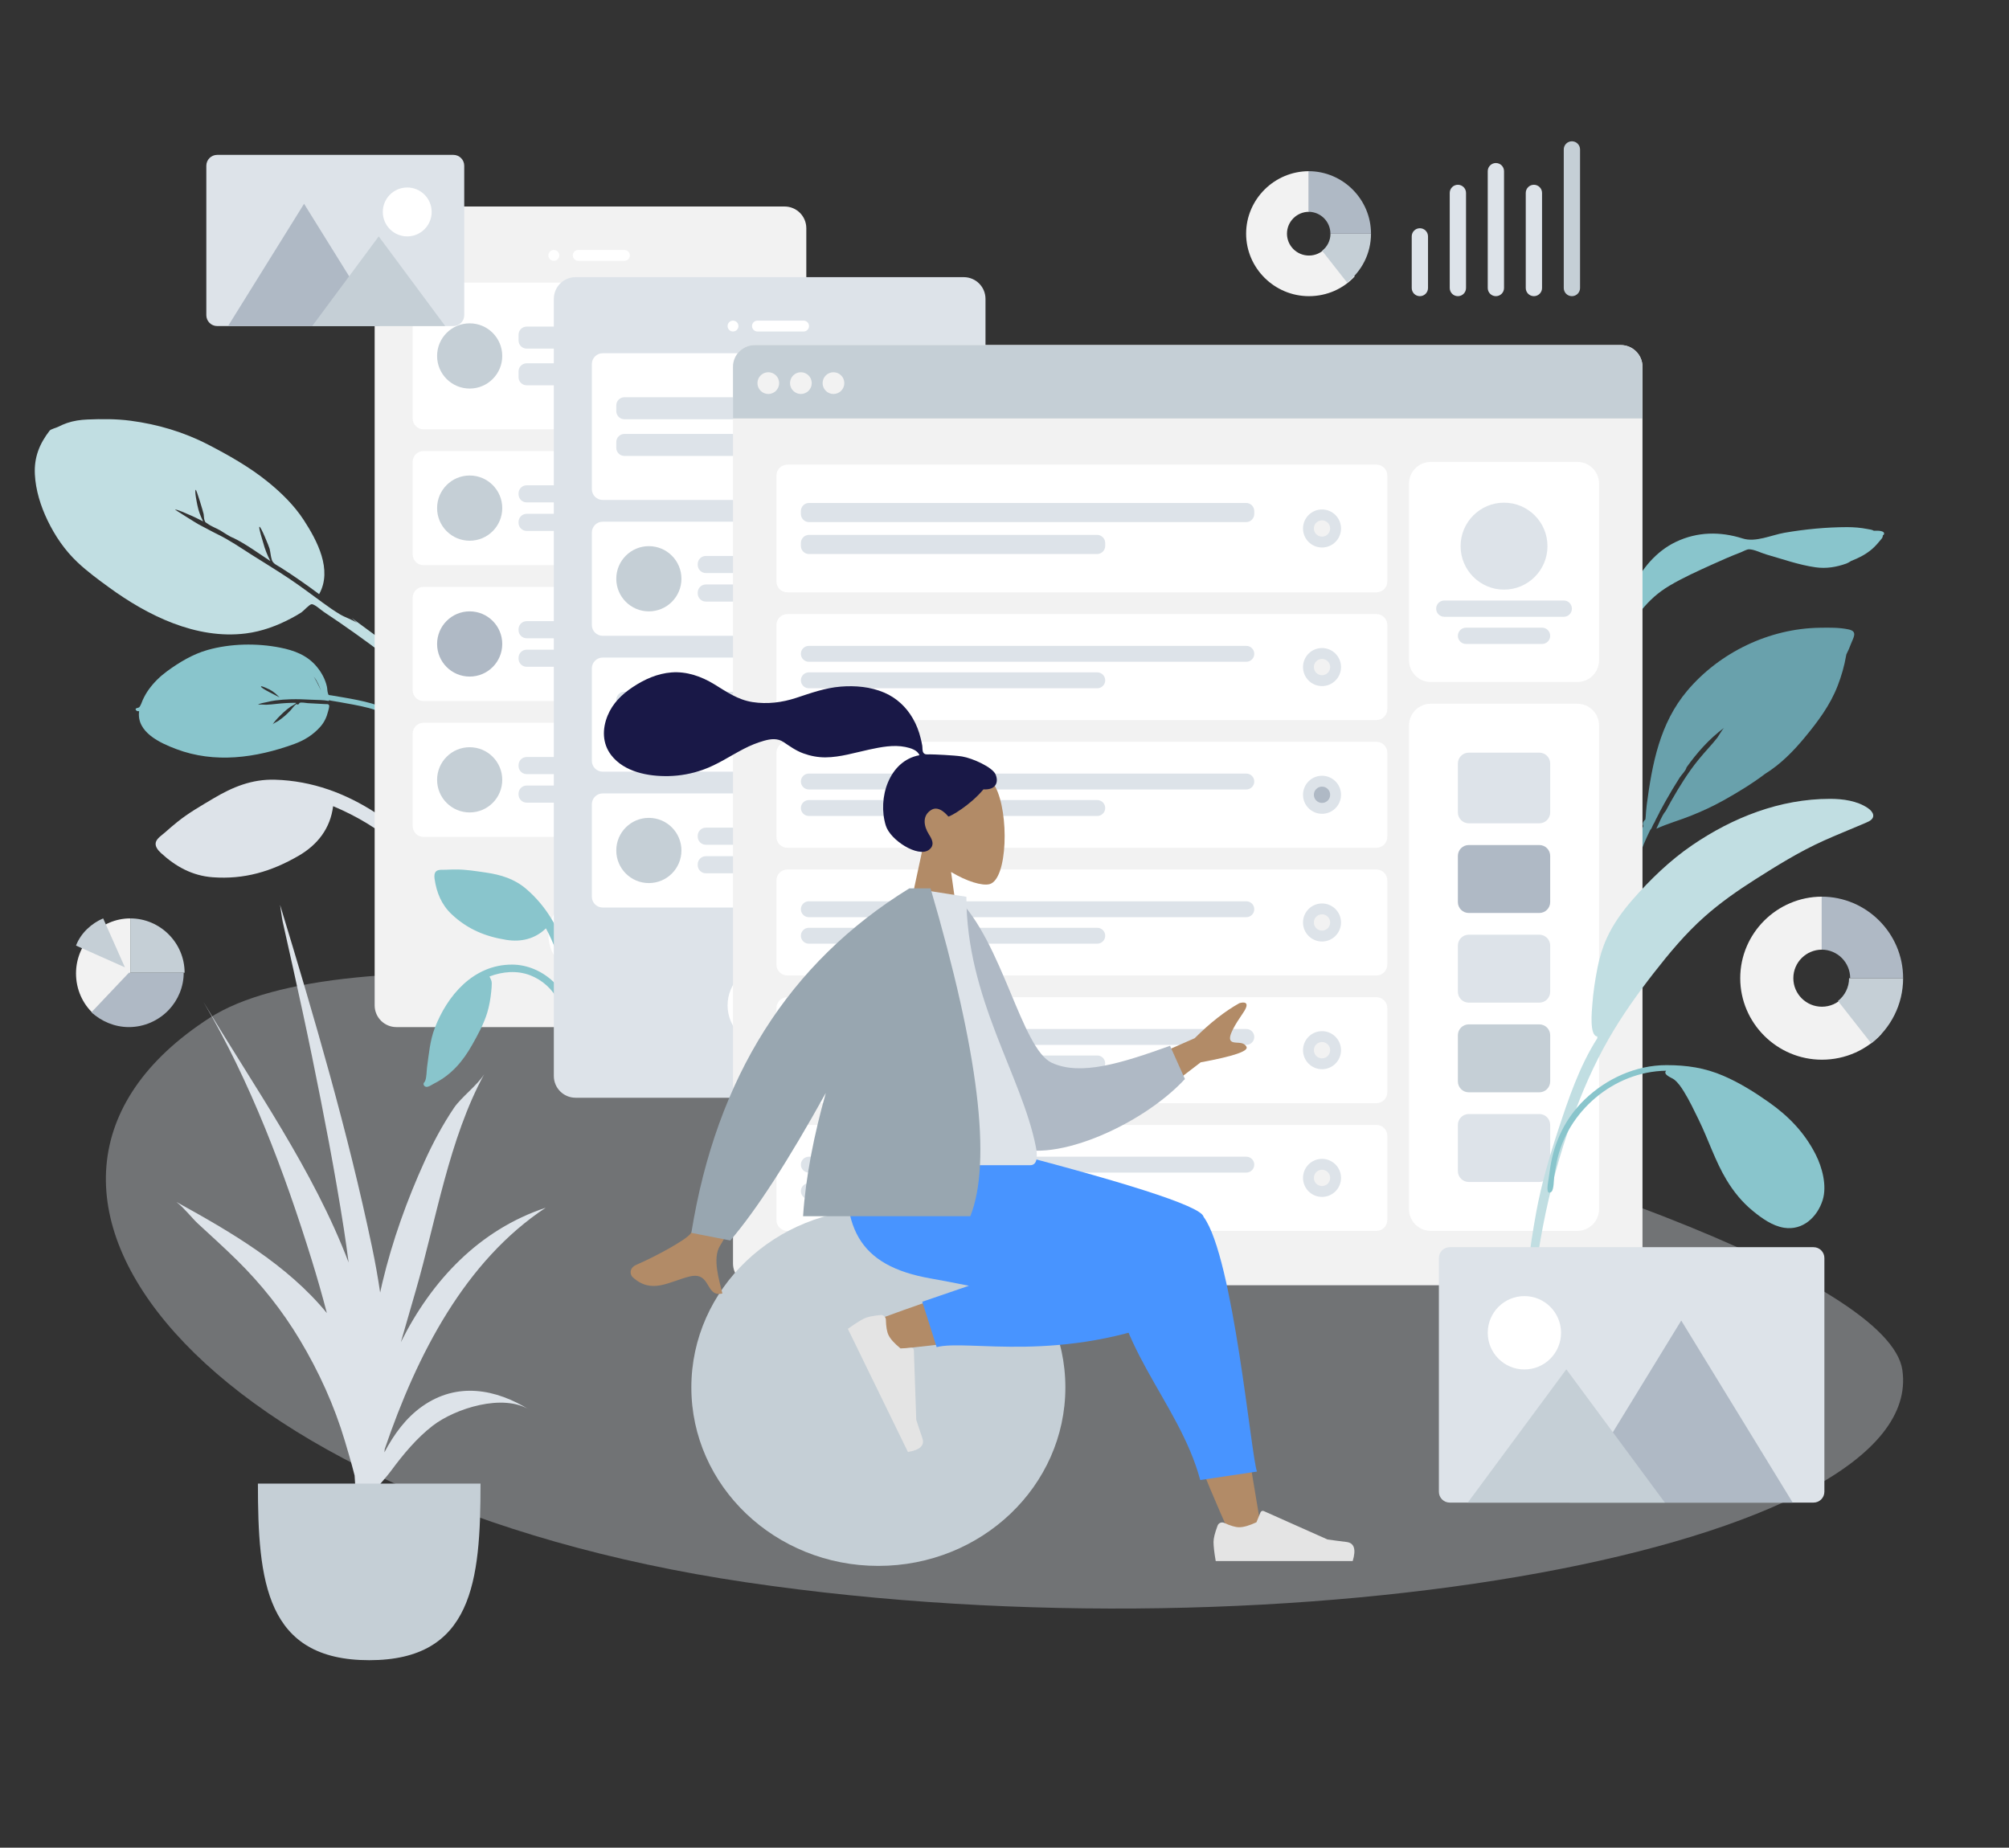 <svg width="499" height="459" viewBox="0 0 499 459" fill="none" xmlns="http://www.w3.org/2000/svg">
<rect x="0" y="0" width="499" height="459" fill="#333333" stroke="none"/>
<path fill-rule="evenodd" clip-rule="evenodd" d="M465.436 131.851C465.076 131.589 464.223 131.496 463.826 131.417C462.176 131.092 460.476 130.95 458.793 130.95C453.606 130.958 448.334 131.468 443.232 132.35C439.993 132.91 436.077 134.795 432.855 133.771C427.242 131.988 421.569 132.075 416.243 134.621C411.374 136.95 407.678 141.371 405.521 146.149C405.195 146.87 403.875 149.525 403.501 151.314C403.341 151.68 403.188 152.049 403.049 152.423C402.656 153.484 402.304 154.565 401.977 155.647C401.837 156.109 401.485 157.128 401.903 157.325C401.236 158.558 400.644 159.829 400.151 161.14C398.718 164.955 397.152 169.14 396.648 173.183C396.462 174.68 396.455 176.186 396.628 177.686C396.713 178.428 396.678 179.919 397.18 180.483C398.246 181.679 398.793 180.004 398.673 179.207C397.756 173.127 399.527 167.418 401.627 161.704C402.984 158.009 405.215 154.628 407.714 151.566C409.736 149.088 411.906 147.136 414.678 145.493C418.068 143.484 421.693 141.86 425.284 140.23C427.646 139.158 430.011 138.115 432.438 137.191C432.978 136.986 433.828 136.459 434.426 136.457C435.692 136.452 437.486 137.387 438.709 137.735C442.731 138.88 446.804 140.345 450.96 140.93C453.626 141.305 456.124 140.883 458.617 139.994C458.872 139.903 459.299 139.669 459.822 139.336C461.674 138.623 463.425 137.726 464.949 136.432C465.828 135.686 466.625 134.723 467.352 133.841C467.569 133.577 467.666 133.275 467.669 132.987C467.834 132.901 467.943 132.801 467.968 132.683C468.149 131.815 466.495 131.799 465.436 131.851Z" fill="#89C5CC"/>
<path fill-rule="evenodd" clip-rule="evenodd" d="M44.016 204.215C42.998 205.04 41.999 205.883 41.026 206.759C40.283 207.428 38.97 208.228 38.703 209.24C38.427 210.292 39.301 211.277 39.992 211.913C43.645 215.277 47.758 217.551 52.819 217.93C60.613 218.512 67.396 216.52 74.158 212.6C78.908 209.846 82.054 205.773 82.742 200.273C88.398 202.626 93.87 205.87 98.519 209.851C100.813 211.816 102.789 213.992 104.616 216.405C105.787 217.95 106.919 219.52 107.97 221.151C108.426 221.859 108.891 223.116 109.645 223.524C110.53 224.003 111.6 223.252 111.556 222.267C111.519 221.447 110.635 220.495 110.221 219.825C109.534 218.712 108.837 217.606 108.103 216.524C106.915 214.771 105.687 213.043 104.348 211.403C101.338 207.718 97.508 204.674 93.538 202.078C85.923 197.098 77.564 193.961 68.298 193.695C62.6 193.531 57.806 195.48 52.934 198.39C49.9 200.202 46.768 201.983 44.016 204.215Z" fill="#DDE3E9"/>
<path fill-rule="evenodd" clip-rule="evenodd" d="M117.928 180.128C111.99 174.006 106.032 167.961 99.398 162.571C95.488 159.395 91.368 156.507 87.332 153.496C87.798 153.904 88.254 154.324 88.7 154.754C87.441 153.898 85.792 153.415 84.456 152.622C82.967 151.739 81.543 150.728 80.146 149.709C77.42 147.72 74.735 145.694 71.932 143.809C68.81 141.71 65.574 139.769 62.399 137.749C59.704 136.034 56.976 134.157 54.093 132.755C52.522 131.991 50.947 131.085 49.369 130.288C48.841 130.022 43.483 126.635 43.497 126.625C43.793 126.402 46.489 127.67 46.906 127.84C48.124 128.338 49.289 128.934 50.46 129.528C49.817 128.259 49.308 126.925 49.031 125.522C48.946 125.089 48.26 121.935 48.611 121.67C48.786 121.538 50.496 127.181 50.583 127.723C50.654 128.164 50.644 128.798 50.788 129.216C51.021 129.89 51.009 129.686 51.522 130.066C52.461 130.761 53.708 131.196 54.724 131.778C55.273 132.084 56.97 133.299 57.992 133.645C61.086 135.149 64.222 137.463 67.161 139.384C66.389 137.933 65.802 136.416 65.374 134.825C65.272 134.448 64.174 131.061 64.44 130.86C64.74 130.634 66.833 135.806 66.957 136.296C67.188 137.206 67.236 138.218 67.524 139.103C67.841 140.074 68.828 140.419 69.719 140.985C72.994 143.068 76.157 145.282 79.267 147.597C82.661 141.555 78.748 134.259 75.45 129.19C73.073 125.537 69.873 122.405 66.494 119.67C61.984 116.021 56.825 113.105 51.672 110.438C45.667 107.331 39.177 105.406 32.431 104.516C28.902 104.051 25.292 104.064 21.727 104.213C19.986 104.286 18.315 104.517 16.646 105.085C15.894 105.342 15.167 105.665 14.459 106.027C13.921 106.302 12.619 106.592 12.309 107.002C9.762 110.321 8.459 113.627 8.658 117.798C8.846 121.745 10.092 125.695 11.782 129.216C13.665 133.137 16.085 136.695 19.252 139.682C21.667 141.961 24.368 143.944 27.051 145.901C36.594 152.863 48.692 158.917 61.051 157.362C65.052 156.858 68.857 155.458 72.413 153.555C73.25 153.106 74.083 152.653 74.874 152.123C75.407 151.766 76.833 150.158 77.369 150.099C78.105 150.019 79.689 151.516 80.378 151.972C85.62 155.436 90.725 159.087 95.723 162.886C101.04 166.928 106.096 171.245 111.004 175.765C113.091 177.688 115.165 179.615 117.192 181.602C117.663 182.064 118.817 183.767 119.673 183.844C120.214 183.893 120.579 183.43 120.501 182.929C120.367 182.058 118.536 180.754 117.928 180.128Z" fill="#C1DEE2"/>
<path fill-rule="evenodd" clip-rule="evenodd" d="M459.202 156.37C456.902 155.867 454.362 155.906 452.019 155.947C439.454 156.118 427.115 162.073 419.085 171.588C412.249 179.688 410.369 189.759 409.019 199.94C408.885 200.95 408.827 201.955 408.752 202.968C408.736 203.185 408.711 203.379 408.685 203.561C408.154 204.037 407.876 204.591 408.19 205.2C407.02 207.763 406.03 210.391 405.181 213.101C402.681 221.08 400.139 229.21 401.705 237.6C402.071 232.983 402.841 228.262 403.761 223.721C403.814 223.46 403.871 223.201 403.931 222.944C403.937 222.917 403.943 222.889 403.949 222.862C404.275 221.472 404.698 220.123 405.213 218.795C405.219 218.78 405.224 218.766 405.23 218.752C405.298 218.577 405.37 218.403 405.441 218.229C405.589 217.87 405.74 217.511 405.901 217.153C405.955 217.032 406.008 216.909 406.058 216.785C406.808 214.945 407.124 212.872 407.796 210.968C407.957 210.535 408.125 210.104 408.301 209.675C408.311 209.65 408.322 209.624 408.333 209.599C408.808 208.445 409.334 207.305 409.89 206.176C410.192 205.949 410.354 205.385 410.614 204.873C410.668 204.772 411.089 204.098 411.215 203.71C411.542 203.076 411.868 202.442 412.198 201.81C412.188 201.813 412.178 201.817 412.168 201.821C412.498 201.213 412.829 200.608 413.157 200.005C413.23 199.873 413.303 199.74 413.375 199.608C413.493 199.396 413.611 199.185 413.729 198.974C414.829 197.003 415.996 195.071 417.208 193.163C417.641 192.482 418.674 191.505 418.872 190.741C418.88 190.712 418.881 190.686 418.886 190.658C421.515 186.961 424.543 183.551 428.174 180.849C427.735 181.324 426.802 182.935 426.555 183.254C425.801 184.231 424.981 185.14 424.159 186.061C422.686 187.71 421.248 189.411 419.97 191.21C417.633 194.5 415.617 197.962 413.711 201.494C413.693 201.515 413.673 201.534 413.656 201.556C412.698 202.737 412.096 204.524 411.406 205.876C414.135 204.611 417.152 203.786 419.952 202.663C422.745 201.543 425.461 200.296 428.084 198.832C431.57 196.886 435.186 194.688 438.48 192.201C442.254 189.858 445.426 186.632 448.226 183.247C451.538 179.242 454.574 175.201 456.451 170.338C457.373 167.949 458.099 165.457 458.529 162.936C458.548 162.826 458.572 162.707 458.598 162.583C459.038 161.712 459.432 160.822 459.762 159.911C460.286 158.467 461.524 156.878 459.202 156.37Z" fill="#69A1AC"/>
<path fill-rule="evenodd" clip-rule="evenodd" d="M69.461 173.292C68.741 172.511 67.931 171.806 66.981 171.304C66.741 171.177 64.952 170.326 64.835 170.513C64.564 170.947 69.245 173.043 69.461 173.292ZM77.945 168.075C77.939 168.108 78.56 169.162 78.729 169.486C79.088 170.175 79.42 170.877 79.732 171.581C79.27 170.338 78.795 169.185 77.945 168.075ZM34.556 176.654C33.958 176.846 33.24 176.087 34.015 175.9C34.642 175.75 34.611 175.714 34.893 175.209C35.122 174.798 35.263 174.297 35.463 173.866C35.889 172.952 36.372 172.081 36.964 171.264C38.234 169.513 39.782 168.004 41.518 166.733C44.547 164.514 47.943 162.486 51.546 161.468C57.275 159.848 63.794 159.747 69.532 160.871C73.085 161.566 76.332 162.775 78.692 165.639C79.871 167.071 80.797 168.747 81.202 170.594C81.307 171.076 81.287 171.613 81.42 172.085C81.623 172.812 81.533 172.618 82.382 172.76C83.309 172.914 84.235 173.072 85.161 173.232C87.585 173.652 90.023 174.097 92.385 174.778C93.163 175.002 93.923 175.276 94.666 175.595C95.227 175.835 97.464 176.59 97.736 177.321C98.188 178.536 96.672 177.985 96.201 177.72C95.789 177.488 95.365 177.272 94.935 177.073C93.853 176.572 92.726 176.184 91.573 175.875C90.327 175.542 89.055 175.293 87.789 175.043C86.608 174.811 85.422 174.599 84.235 174.397C83.575 174.285 82.915 174.176 82.255 174.067C82.03 174.029 81.632 173.834 81.662 174.127C80.275 173.86 78.774 173.898 77.361 173.824C75.629 173.734 73.892 173.66 72.155 173.714C70.902 173.753 69.648 173.836 68.402 174.004C67.673 174.103 66.957 174.247 66.242 174.429C65.85 174.529 64.302 174.742 64.088 175.084C64.18 174.937 65.888 175.08 66.105 175.072C66.975 175.039 67.838 174.953 68.704 174.856C70.312 174.676 71.921 174.582 73.534 174.596C73.528 174.879 72.426 175.384 72.157 175.572C71.554 175.993 70.977 176.453 70.438 176.957C69.488 177.844 68.352 178.944 67.695 179.996C67.889 179.686 68.843 179.283 69.182 179.046C69.725 178.666 70.256 178.261 70.76 177.829C71.224 177.429 71.657 176.997 72.083 176.556C72.509 176.115 73.088 175.198 73.648 174.904C73.681 174.887 73.925 175.08 74.064 175.014C74.204 174.948 74.378 174.617 74.413 174.604C74.935 174.403 75.925 174.653 76.473 174.678C77.894 174.744 79.313 174.83 80.733 174.908C81.173 174.932 81.547 174.832 81.713 175.157C81.89 175.503 81.566 176.414 81.473 176.791C81.131 178.192 80.523 179.449 79.566 180.535C77.773 182.568 75.563 183.924 73.065 184.831C63.5 188.305 53.325 189.696 43.763 186.082C39.804 184.586 33.842 181.913 34.556 176.654Z" fill="#89C5CC"/>
<g opacity="0.6">
<path opacity="0.6" fill-rule="evenodd" clip-rule="evenodd" d="M472.507 340.303C479.014 384.397 321.206 413.157 185.377 393.086C49.548 373.014 -12.764 294.633 52.051 252.869C116.867 211.104 465.999 296.209 472.507 340.303Z" fill="#DDE3E9"/>
</g>
<path d="M194.88 51.3H98.451C95.472 51.3 93.057 53.718 93.057 56.7V249.75C93.057 252.732 95.472 255.15 98.451 255.15H194.88C197.859 255.15 200.274 252.732 200.274 249.75V56.7C200.274 53.718 197.859 51.3 194.88 51.3Z" fill="#F2F2F2"/>
<path d="M146.328 242.325C151.915 242.325 156.443 237.792 156.443 232.2C156.443 226.608 151.915 222.075 146.328 222.075C140.742 222.075 136.213 226.608 136.213 232.2C136.213 237.792 140.742 242.325 146.328 242.325Z" fill="white"/>
<path d="M137.562 64.8C138.307 64.8 138.911 64.196 138.911 63.45C138.911 62.704 138.307 62.1 137.562 62.1C136.817 62.1 136.213 62.704 136.213 63.45C136.213 64.196 136.817 64.8 137.562 64.8Z" fill="white"/>
<path d="M155.094 62.1H143.631C142.886 62.1 142.282 62.704 142.282 63.45C142.282 64.196 142.886 64.8 143.631 64.8H155.094C155.839 64.8 156.443 64.196 156.443 63.45C156.443 62.704 155.839 62.1 155.094 62.1Z" fill="white"/>
<path d="M188.136 70.2H105.194C103.705 70.2 102.497 71.409 102.497 72.9V103.95C102.497 105.441 103.705 106.65 105.194 106.65H188.136C189.626 106.65 190.834 105.441 190.834 103.95V72.9C190.834 71.409 189.626 70.2 188.136 70.2Z" fill="white"/>
<path d="M175.998 81.135H130.819C129.701 81.135 128.796 82.042 128.796 83.16V84.578C128.796 85.696 129.701 86.603 130.819 86.603H175.998C177.116 86.603 178.021 85.696 178.021 84.578V83.16C178.021 82.042 177.116 81.135 175.998 81.135Z" fill="#DDE3E9"/>
<path d="M159.815 90.248H130.819C129.701 90.248 128.796 91.154 128.796 92.272V93.69C128.796 94.808 129.701 95.715 130.819 95.715H159.815C160.932 95.715 161.838 94.808 161.838 93.69V92.272C161.838 91.154 160.932 90.248 159.815 90.248Z" fill="#DDE3E9"/>
<path d="M116.658 96.525C121.127 96.525 124.75 92.898 124.75 88.425C124.75 83.951 121.127 80.325 116.658 80.325C112.189 80.325 108.566 83.951 108.566 88.425C108.566 92.898 112.189 96.525 116.658 96.525Z" fill="#C5CFD6"/>
<path d="M188.136 112.05H105.194C103.705 112.05 102.497 113.259 102.497 114.75V137.7C102.497 139.191 103.705 140.4 105.194 140.4H188.136C189.626 140.4 190.834 139.191 190.834 137.7V114.75C190.834 113.259 189.626 112.05 188.136 112.05Z" fill="white"/>
<path d="M175.998 120.555H130.819C129.701 120.555 128.796 121.462 128.796 122.58V122.783C128.796 123.901 129.701 124.808 130.819 124.808H175.998C177.116 124.808 178.021 123.901 178.021 122.783V122.58C178.021 121.462 177.116 120.555 175.998 120.555Z" fill="#DDE3E9"/>
<path d="M159.815 127.643H130.819C129.701 127.643 128.796 128.549 128.796 129.668V129.87C128.796 130.988 129.701 131.895 130.819 131.895H159.815C160.932 131.895 161.838 130.988 161.838 129.87V129.668C161.838 128.549 160.932 127.643 159.815 127.643Z" fill="#DDE3E9"/>
<path d="M116.658 134.325C121.127 134.325 124.75 130.699 124.75 126.225C124.75 121.752 121.127 118.125 116.658 118.125C112.189 118.125 108.566 121.752 108.566 126.225C108.566 130.699 112.189 134.325 116.658 134.325Z" fill="#C5CFD6"/>
<path d="M188.136 145.8H105.194C103.705 145.8 102.497 147.009 102.497 148.5V171.45C102.497 172.941 103.705 174.15 105.194 174.15H188.136C189.626 174.15 190.834 172.941 190.834 171.45V148.5C190.834 147.009 189.626 145.8 188.136 145.8Z" fill="white"/>
<path d="M175.998 154.305H130.819C129.701 154.305 128.796 155.212 128.796 156.33V156.533C128.796 157.651 129.701 158.558 130.819 158.558H175.998C177.116 158.558 178.021 157.651 178.021 156.533V156.33C178.021 155.212 177.116 154.305 175.998 154.305Z" fill="#DDE3E9"/>
<path d="M159.815 161.393H130.819C129.701 161.393 128.796 162.299 128.796 163.418V163.62C128.796 164.738 129.701 165.645 130.819 165.645H159.815C160.932 165.645 161.838 164.738 161.838 163.62V163.418C161.838 162.299 160.932 161.393 159.815 161.393Z" fill="#DDE3E9"/>
<path d="M116.658 168.075C121.127 168.075 124.75 164.449 124.75 159.975C124.75 155.502 121.127 151.875 116.658 151.875C112.189 151.875 108.566 155.502 108.566 159.975C108.566 164.449 112.189 168.075 116.658 168.075Z" fill="#AFB9C5"/>
<path d="M188.136 179.55H105.194C103.705 179.55 102.497 180.759 102.497 182.25V205.2C102.497 206.691 103.705 207.9 105.194 207.9H188.136C189.626 207.9 190.834 206.691 190.834 205.2V182.25C190.834 180.759 189.626 179.55 188.136 179.55Z" fill="white"/>
<path d="M175.998 188.055H130.819C129.701 188.055 128.796 188.962 128.796 190.08V190.283C128.796 191.401 129.701 192.308 130.819 192.308H175.998C177.116 192.308 178.021 191.401 178.021 190.283V190.08C178.021 188.962 177.116 188.055 175.998 188.055Z" fill="#DDE3E9"/>
<path d="M159.815 195.143H130.819C129.701 195.143 128.796 196.049 128.796 197.168V197.37C128.796 198.488 129.701 199.395 130.819 199.395H159.815C160.932 199.395 161.838 198.488 161.838 197.37V197.168C161.838 196.049 160.932 195.143 159.815 195.143Z" fill="#DDE3E9"/>
<path d="M116.658 201.825C121.127 201.825 124.75 198.199 124.75 193.725C124.75 189.252 121.127 185.625 116.658 185.625C112.189 185.625 108.566 189.252 108.566 193.725C108.566 198.199 112.189 201.825 116.658 201.825Z" fill="#C5CFD6"/>
<path fill-rule="evenodd" clip-rule="evenodd" d="M113.381 216C112.487 216 111.597 216.018 110.705 216.064C110.024 216.1 108.985 215.959 108.41 216.383C107.812 216.824 107.853 217.726 107.946 218.363C108.44 221.733 109.645 224.72 112.166 227.108C116.048 230.783 120.498 232.651 125.764 233.483C129.463 234.067 132.878 233.256 135.601 230.622C137.591 234.319 139.1 238.409 139.858 242.538C140.231 244.575 140.345 246.587 140.28 248.662C140.237 249.99 140.164 251.316 140.022 252.638C139.96 253.213 139.667 254.082 139.892 254.625C140.156 255.263 141.045 255.325 141.444 254.781C141.777 254.329 141.716 253.44 141.784 252.904C141.897 252.015 142.002 251.124 142.077 250.231C142.199 248.784 142.289 247.333 142.282 245.881C142.267 242.619 141.542 239.343 140.551 236.246C138.649 230.305 135.564 225.024 130.765 220.881C127.815 218.334 124.438 217.302 120.607 216.748C118.221 216.403 115.797 216 113.381 216Z" fill="#89C5CC"/>
<path fill-rule="evenodd" clip-rule="evenodd" d="M127.158 239.625C117.516 239.625 111.022 247.404 107.952 255.489C106.794 258.536 106.523 261.882 106.077 265.082C105.934 266.109 105.987 267.674 105.57 268.589C105.419 268.92 105.073 269.04 105.238 269.492C105.339 269.765 105.535 269.933 105.831 269.987C106.437 270.099 107.295 269.438 107.815 269.177C112.128 267.012 114.962 263.664 117.273 259.568C118.706 257.029 120.16 254.393 121.012 251.606C121.532 249.903 121.834 248.11 122.012 246.344C122.082 245.648 122.15 244.936 122.146 244.236C122.142 243.542 121.819 243.175 121.587 242.571C124.804 241.351 128.436 241.019 131.695 242.283C134.709 243.451 137.213 245.709 138.615 248.545C138.979 249.283 139.26 250.061 139.465 250.854C139.598 251.374 139.605 252.048 139.853 252.518C140.455 253.657 141.722 252.895 141.6 251.835C141.261 248.878 139.571 245.908 137.41 243.852C134.686 241.259 130.993 239.625 127.158 239.625Z" fill="#89C5CC"/>
<path d="M239.385 68.85H142.957C139.977 68.85 137.562 71.268 137.562 74.25V267.3C137.562 270.282 139.977 272.7 142.957 272.7H239.385C242.365 272.7 244.78 270.282 244.78 267.3V74.25C244.78 71.268 242.365 68.85 239.385 68.85Z" fill="#DDE3E9"/>
<path d="M190.834 259.875C196.42 259.875 200.948 255.342 200.948 249.75C200.948 244.158 196.42 239.625 190.834 239.625C185.247 239.625 180.719 244.158 180.719 249.75C180.719 255.342 185.247 259.875 190.834 259.875Z" fill="white"/>
<path d="M182.067 82.35C182.812 82.35 183.416 81.746 183.416 81C183.416 80.254 182.812 79.65 182.067 79.65C181.323 79.65 180.719 80.254 180.719 81C180.719 81.746 181.323 82.35 182.067 82.35Z" fill="white"/>
<path d="M199.6 79.65H188.136C187.391 79.65 186.788 80.254 186.788 81C186.788 81.746 187.391 82.35 188.136 82.35H199.6C200.345 82.35 200.948 81.746 200.948 81C200.948 80.254 200.345 79.65 199.6 79.65Z" fill="white"/>
<path d="M232.642 87.75H149.7C148.21 87.75 147.003 88.959 147.003 90.45V121.5C147.003 122.991 148.21 124.2 149.7 124.2H232.642C234.132 124.2 235.339 122.991 235.339 121.5V90.45C235.339 88.959 234.132 87.75 232.642 87.75Z" fill="white"/>
<path d="M200.274 98.685H155.095C153.977 98.685 153.072 99.592 153.072 100.71V102.127C153.072 103.246 153.977 104.152 155.095 104.152H200.274C201.391 104.152 202.297 103.246 202.297 102.127V100.71C202.297 99.592 201.391 98.685 200.274 98.685Z" fill="#DDE3E9"/>
<path d="M184.09 107.797H155.095C153.977 107.797 153.072 108.704 153.072 109.822V111.24C153.072 112.358 153.977 113.265 155.095 113.265H184.09C185.208 113.265 186.113 112.358 186.113 111.24V109.822C186.113 108.704 185.208 107.797 184.09 107.797Z" fill="#DDE3E9"/>
<path d="M225.898 110.7C228.505 110.7 230.619 108.585 230.619 105.975C230.619 103.365 228.505 101.25 225.898 101.25C223.292 101.25 221.178 103.365 221.178 105.975C221.178 108.585 223.292 110.7 225.898 110.7Z" fill="#DDE3E9"/>
<path d="M225.898 108C227.016 108 227.921 107.093 227.921 105.975C227.921 104.857 227.016 103.95 225.898 103.95C224.781 103.95 223.875 104.857 223.875 105.975C223.875 107.093 224.781 108 225.898 108Z" fill="#F2F2F2"/>
<path d="M232.642 129.6H149.7C148.21 129.6 147.003 130.809 147.003 132.3V155.25C147.003 156.741 148.21 157.95 149.7 157.95H232.642C234.132 157.95 235.339 156.741 235.339 155.25V132.3C235.339 130.809 234.132 129.6 232.642 129.6Z" fill="white"/>
<path d="M220.504 138.105H175.324C174.207 138.105 173.301 139.012 173.301 140.13V140.332C173.301 141.451 174.207 142.357 175.324 142.357H220.504C221.621 142.357 222.527 141.451 222.527 140.332V140.13C222.527 139.012 221.621 138.105 220.504 138.105Z" fill="#DDE3E9"/>
<path d="M204.32 145.193H175.324C174.207 145.193 173.301 146.099 173.301 147.217V147.42C173.301 148.538 174.207 149.445 175.324 149.445H204.32C205.437 149.445 206.343 148.538 206.343 147.42V147.217C206.343 146.099 205.437 145.193 204.32 145.193Z" fill="#DDE3E9"/>
<path d="M161.163 151.875C165.632 151.875 169.255 148.249 169.255 143.775C169.255 139.301 165.632 135.675 161.163 135.675C156.694 135.675 153.072 139.301 153.072 143.775C153.072 148.249 156.694 151.875 161.163 151.875Z" fill="#C5CFD6"/>
<path d="M232.642 163.35H149.7C148.21 163.35 147.003 164.559 147.003 166.05V189C147.003 190.491 148.21 191.7 149.7 191.7H232.642C234.132 191.7 235.339 190.491 235.339 189V166.05C235.339 164.559 234.132 163.35 232.642 163.35Z" fill="white"/>
<path d="M200.274 171.855H155.095C153.977 171.855 153.072 172.762 153.072 173.88V174.082C153.072 175.201 153.977 176.107 155.095 176.107H200.274C201.391 176.107 202.297 175.201 202.297 174.082V173.88C202.297 172.762 201.391 171.855 200.274 171.855Z" fill="#DDE3E9"/>
<path d="M184.09 178.943H155.095C153.977 178.943 153.072 179.849 153.072 180.968V181.17C153.072 182.288 153.977 183.195 155.095 183.195H184.09C185.208 183.195 186.113 182.288 186.113 181.17V180.968C186.113 179.849 185.208 178.943 184.09 178.943Z" fill="#AFB9C5"/>
<path d="M225.898 182.25C228.505 182.25 230.619 180.135 230.619 177.525C230.619 174.915 228.505 172.8 225.898 172.8C223.292 172.8 221.178 174.915 221.178 177.525C221.178 180.135 223.292 182.25 225.898 182.25Z" fill="#DDE3E9"/>
<path d="M225.898 179.55C227.016 179.55 227.921 178.643 227.921 177.525C227.921 176.407 227.016 175.5 225.898 175.5C224.781 175.5 223.875 176.407 223.875 177.525C223.875 178.643 224.781 179.55 225.898 179.55Z" fill="#F2F2F2"/>
<path d="M232.642 197.1H149.7C148.21 197.1 147.003 198.309 147.003 199.8V222.75C147.003 224.241 148.21 225.45 149.7 225.45H232.642C234.132 225.45 235.339 224.241 235.339 222.75V199.8C235.339 198.309 234.132 197.1 232.642 197.1Z" fill="white"/>
<path d="M220.504 205.605H175.324C174.207 205.605 173.301 206.512 173.301 207.63V207.832C173.301 208.951 174.207 209.857 175.324 209.857H220.504C221.621 209.857 222.527 208.951 222.527 207.832V207.63C222.527 206.512 221.621 205.605 220.504 205.605Z" fill="#DDE3E9"/>
<path d="M204.32 212.692H175.324C174.207 212.692 173.301 213.599 173.301 214.717V214.92C173.301 216.038 174.207 216.945 175.324 216.945H204.32C205.437 216.945 206.343 216.038 206.343 214.92V214.717C206.343 213.599 205.437 212.692 204.32 212.692Z" fill="#DDE3E9"/>
<path d="M161.163 219.375C165.632 219.375 169.255 215.748 169.255 211.275C169.255 206.801 165.632 203.175 161.163 203.175C156.694 203.175 153.072 206.801 153.072 211.275C153.072 215.748 156.694 219.375 161.163 219.375Z" fill="#C5CFD6"/>
<path d="M402.571 85.725H187.462C184.483 85.725 182.067 88.143 182.067 91.125V313.875C182.067 316.857 184.483 319.275 187.462 319.275H402.571C405.551 319.275 407.966 316.857 407.966 313.875V91.125C407.966 88.143 405.551 85.725 402.571 85.725Z" fill="#F2F2F2"/>
<path d="M391.782 114.75H355.369C352.389 114.75 349.974 117.168 349.974 120.15V164.025C349.974 167.007 352.389 169.425 355.369 169.425H391.782C394.762 169.425 397.177 167.007 397.177 164.025V120.15C397.177 117.168 394.762 114.75 391.782 114.75Z" fill="white"/>
<path d="M373.575 146.475C379.534 146.475 384.365 141.64 384.365 135.675C384.365 129.71 379.534 124.875 373.575 124.875C367.617 124.875 362.786 129.71 362.786 135.675C362.786 141.64 367.617 146.475 373.575 146.475Z" fill="#DDE3E9"/>
<path d="M388.411 149.175H358.74C357.623 149.175 356.717 150.082 356.717 151.2C356.717 152.318 357.623 153.225 358.74 153.225H388.411C389.528 153.225 390.434 152.318 390.434 151.2C390.434 150.082 389.528 149.175 388.411 149.175Z" fill="#DDE3E9"/>
<path d="M383.016 155.925H364.135C363.018 155.925 362.112 156.832 362.112 157.95C362.112 159.068 363.018 159.975 364.135 159.975H383.016C384.133 159.975 385.039 159.068 385.039 157.95C385.039 156.832 384.133 155.925 383.016 155.925Z" fill="#DDE3E9"/>
<path fill-rule="evenodd" clip-rule="evenodd" d="M187.462 85.725H402.571C405.551 85.725 407.966 88.143 407.966 91.125V103.95H182.067V91.125C182.067 88.143 184.483 85.725 187.462 85.725Z" fill="#C5CFD6"/>
<path d="M190.834 97.875C192.323 97.875 193.531 96.666 193.531 95.175C193.531 93.684 192.323 92.475 190.834 92.475C189.344 92.475 188.136 93.684 188.136 95.175C188.136 96.666 189.344 97.875 190.834 97.875Z" fill="#F2F2F2"/>
<path d="M198.925 97.875C200.415 97.875 201.623 96.666 201.623 95.175C201.623 93.684 200.415 92.475 198.925 92.475C197.436 92.475 196.228 93.684 196.228 95.175C196.228 96.666 197.436 97.875 198.925 97.875Z" fill="#F2F2F2"/>
<path d="M207.017 97.875C208.507 97.875 209.714 96.666 209.714 95.175C209.714 93.684 208.507 92.475 207.017 92.475C205.527 92.475 204.32 93.684 204.32 95.175C204.32 96.666 205.527 97.875 207.017 97.875Z" fill="#F2F2F2"/>
<path d="M391.782 174.825H355.369C352.389 174.825 349.974 177.243 349.974 180.225V300.375C349.974 303.357 352.389 305.775 355.369 305.775H391.782C394.762 305.775 397.177 303.357 397.177 300.375V180.225C397.177 177.243 394.762 174.825 391.782 174.825Z" fill="white"/>
<path d="M382.342 186.975H364.809C363.319 186.975 362.112 188.184 362.112 189.675V201.825C362.112 203.316 363.319 204.525 364.809 204.525H382.342C383.831 204.525 385.039 203.316 385.039 201.825V189.675C385.039 188.184 383.831 186.975 382.342 186.975Z" fill="#DDE3E9"/>
<path d="M382.342 209.925H364.809C363.319 209.925 362.112 211.134 362.112 212.625V224.1C362.112 225.591 363.319 226.8 364.809 226.8H382.342C383.831 226.8 385.039 225.591 385.039 224.1V212.625C385.039 211.134 383.831 209.925 382.342 209.925Z" fill="#AFB9C5"/>
<path d="M382.342 232.2H364.809C363.319 232.2 362.112 233.409 362.112 234.9V246.375C362.112 247.866 363.319 249.075 364.809 249.075H382.342C383.831 249.075 385.039 247.866 385.039 246.375V234.9C385.039 233.409 383.831 232.2 382.342 232.2Z" fill="#DDE3E9"/>
<path d="M382.342 276.75H364.809C363.319 276.75 362.112 277.959 362.112 279.45V290.925C362.112 292.416 363.319 293.625 364.809 293.625H382.342C383.831 293.625 385.039 292.416 385.039 290.925V279.45C385.039 277.959 383.831 276.75 382.342 276.75Z" fill="#DDE3E9"/>
<path d="M382.342 254.475H364.809C363.319 254.475 362.112 255.684 362.112 257.175V268.65C362.112 270.141 363.319 271.35 364.809 271.35H382.342C383.831 271.35 385.039 270.141 385.039 268.65V257.175C385.039 255.684 383.831 254.475 382.342 254.475Z" fill="#C5CFD6"/>
<path d="M341.882 115.425H195.554C194.064 115.425 192.856 116.634 192.856 118.125V144.45C192.856 145.941 194.064 147.15 195.554 147.15H341.882C343.372 147.15 344.579 145.941 344.579 144.45V118.125C344.579 116.634 343.372 115.425 341.882 115.425Z" fill="white"/>
<path d="M309.514 124.943H200.948C199.831 124.943 198.925 125.849 198.925 126.968V127.676C198.925 128.795 199.831 129.701 200.948 129.701H309.514C310.632 129.701 311.537 128.795 311.537 127.676V126.968C311.537 125.849 310.632 124.943 309.514 124.943Z" fill="#DDE3E9"/>
<path d="M272.491 132.874H200.948C199.831 132.874 198.925 133.78 198.925 134.899V135.608C198.925 136.726 199.831 137.633 200.948 137.633H272.491C273.609 137.633 274.514 136.726 274.514 135.608V134.899C274.514 133.78 273.609 132.874 272.491 132.874Z" fill="#DDE3E9"/>
<path d="M328.365 136.012C330.972 136.012 333.085 133.897 333.085 131.287C333.085 128.678 330.972 126.562 328.365 126.562C325.758 126.562 323.645 128.678 323.645 131.287C323.645 133.897 325.758 136.012 328.365 136.012Z" fill="#DDE3E9"/>
<path d="M328.365 133.313C329.482 133.313 330.388 132.406 330.388 131.288C330.388 130.169 329.482 129.263 328.365 129.263C327.248 129.263 326.342 130.169 326.342 131.288C326.342 132.406 327.248 133.313 328.365 133.313Z" fill="#F2F2F2"/>
<path d="M341.882 152.55H195.554C194.064 152.55 192.856 153.759 192.856 155.25V176.175C192.856 177.666 194.064 178.875 195.554 178.875H341.882C343.372 178.875 344.579 177.666 344.579 176.175V155.25C344.579 153.759 343.372 152.55 341.882 152.55Z" fill="white"/>
<path d="M309.565 160.448H200.898C199.808 160.448 198.925 161.331 198.925 162.422C198.925 163.512 199.808 164.396 200.898 164.396H309.565C310.654 164.396 311.537 163.512 311.537 162.422C311.537 161.331 310.654 160.448 309.565 160.448Z" fill="#DDE3E9"/>
<path d="M272.542 167.029H200.898C199.808 167.029 198.925 167.913 198.925 169.003C198.925 170.094 199.808 170.977 200.898 170.977H272.542C273.631 170.977 274.514 170.094 274.514 169.003C274.514 167.913 273.631 167.029 272.542 167.029Z" fill="#DDE3E9"/>
<path d="M328.365 170.438C330.972 170.438 333.085 168.322 333.085 165.712C333.085 163.103 330.972 160.987 328.365 160.987C325.758 160.987 323.645 163.103 323.645 165.712C323.645 168.322 325.758 170.438 328.365 170.438Z" fill="#DDE3E9"/>
<path d="M328.365 167.738C329.482 167.738 330.388 166.831 330.388 165.713C330.388 164.594 329.482 163.688 328.365 163.688C327.248 163.688 326.342 164.594 326.342 165.713C326.342 166.831 327.248 167.738 328.365 167.738Z" fill="#F2F2F2"/>
<path d="M341.882 184.275H195.554C194.064 184.275 192.856 185.484 192.856 186.975V207.9C192.856 209.391 194.064 210.6 195.554 210.6H341.882C343.372 210.6 344.579 209.391 344.579 207.9V186.975C344.579 185.484 343.372 184.275 341.882 184.275Z" fill="white"/>
<path d="M309.565 192.172H200.898C199.808 192.172 198.925 193.056 198.925 194.147C198.925 195.237 199.808 196.121 200.898 196.121H309.565C310.654 196.121 311.537 195.237 311.537 194.147C311.537 193.056 310.654 192.172 309.565 192.172Z" fill="#DDE3E9"/>
<path d="M272.542 198.754H200.898C199.808 198.754 198.925 199.638 198.925 200.728C198.925 201.819 199.808 202.702 200.898 202.702H272.542C273.631 202.702 274.514 201.819 274.514 200.728C274.514 199.638 273.631 198.754 272.542 198.754Z" fill="#DDE3E9"/>
<path d="M328.365 202.163C330.972 202.163 333.085 200.047 333.085 197.438C333.085 194.828 330.972 192.713 328.365 192.713C325.758 192.713 323.645 194.828 323.645 197.438C323.645 200.047 325.758 202.163 328.365 202.163Z" fill="#DDE3E9"/>
<path d="M328.365 199.463C329.482 199.463 330.388 198.556 330.388 197.438C330.388 196.319 329.482 195.413 328.365 195.413C327.248 195.413 326.342 196.319 326.342 197.438C326.342 198.556 327.248 199.463 328.365 199.463Z" fill="#AFB9C5"/>
<path d="M341.882 279.45H195.554C194.064 279.45 192.856 280.659 192.856 282.15V303.075C192.856 304.566 194.064 305.775 195.554 305.775H341.882C343.372 305.775 344.579 304.566 344.579 303.075V282.15C344.579 280.659 343.372 279.45 341.882 279.45Z" fill="white"/>
<path d="M309.565 287.348H200.898C199.808 287.348 198.925 288.231 198.925 289.322C198.925 290.412 199.808 291.296 200.898 291.296H309.565C310.654 291.296 311.537 290.412 311.537 289.322C311.537 288.231 310.654 287.348 309.565 287.348Z" fill="#DDE3E9"/>
<path d="M272.542 293.929H200.898C199.808 293.929 198.925 294.813 198.925 295.903C198.925 296.994 199.808 297.878 200.898 297.878H272.542C273.631 297.878 274.514 296.994 274.514 295.903C274.514 294.813 273.631 293.929 272.542 293.929Z" fill="#DDE3E9"/>
<path d="M328.365 297.337C330.972 297.337 333.085 295.222 333.085 292.612C333.085 290.003 330.972 287.887 328.365 287.887C325.758 287.887 323.645 290.003 323.645 292.612C323.645 295.222 325.758 297.337 328.365 297.337Z" fill="#DDE3E9"/>
<path d="M328.365 294.637C329.482 294.637 330.388 293.731 330.388 292.612C330.388 291.494 329.482 290.587 328.365 290.587C327.248 290.587 326.342 291.494 326.342 292.612C326.342 293.731 327.248 294.637 328.365 294.637Z" fill="#F2F2F2"/>
<path d="M341.882 247.725H195.554C194.064 247.725 192.856 248.934 192.856 250.425V271.35C192.856 272.841 194.064 274.05 195.554 274.05H341.882C343.372 274.05 344.579 272.841 344.579 271.35V250.425C344.579 248.934 343.372 247.725 341.882 247.725Z" fill="white"/>
<path d="M309.565 255.622H200.898C199.808 255.622 198.925 256.506 198.925 257.597C198.925 258.687 199.808 259.571 200.898 259.571H309.565C310.654 259.571 311.537 258.687 311.537 257.597C311.537 256.506 310.654 255.622 309.565 255.622Z" fill="#DDE3E9"/>
<path d="M272.542 262.204H200.898C199.808 262.204 198.925 263.088 198.925 264.178C198.925 265.269 199.808 266.152 200.898 266.152H272.542C273.631 266.152 274.514 265.269 274.514 264.178C274.514 263.088 273.631 262.204 272.542 262.204Z" fill="#DDE3E9"/>
<path d="M328.365 265.612C330.972 265.612 333.085 263.497 333.085 260.887C333.085 258.278 330.972 256.162 328.365 256.162C325.758 256.162 323.645 258.278 323.645 260.887C323.645 263.497 325.758 265.612 328.365 265.612Z" fill="#DDE3E9"/>
<path d="M328.365 262.912C329.482 262.912 330.388 262.006 330.388 260.887C330.388 259.769 329.482 258.862 328.365 258.862C327.248 258.862 326.342 259.769 326.342 260.887C326.342 262.006 327.248 262.912 328.365 262.912Z" fill="#F2F2F2"/>
<path d="M341.882 216H195.554C194.064 216 192.856 217.209 192.856 218.7V239.625C192.856 241.116 194.064 242.325 195.554 242.325H341.882C343.372 242.325 344.579 241.116 344.579 239.625V218.7C344.579 217.209 343.372 216 341.882 216Z" fill="white"/>
<path d="M309.565 223.897H200.898C199.808 223.897 198.925 224.781 198.925 225.872C198.925 226.962 199.808 227.846 200.898 227.846H309.565C310.654 227.846 311.537 226.962 311.537 225.872C311.537 224.781 310.654 223.897 309.565 223.897Z" fill="#DDE3E9"/>
<path d="M272.542 230.479H200.898C199.808 230.479 198.925 231.363 198.925 232.453C198.925 233.544 199.808 234.427 200.898 234.427H272.542C273.631 234.427 274.514 233.544 274.514 232.453C274.514 231.363 273.631 230.479 272.542 230.479Z" fill="#DDE3E9"/>
<path d="M328.365 233.888C330.972 233.888 333.085 231.772 333.085 229.163C333.085 226.553 330.972 224.438 328.365 224.438C325.758 224.438 323.645 226.553 323.645 229.163C323.645 231.772 325.758 233.888 328.365 233.888Z" fill="#DDE3E9"/>
<path d="M328.365 231.188C329.482 231.188 330.388 230.281 330.388 229.163C330.388 228.044 329.482 227.138 328.365 227.138C327.248 227.138 326.342 228.044 326.342 229.163C326.342 230.281 327.248 231.188 328.365 231.188Z" fill="#F2F2F2"/>
<path fill-rule="evenodd" clip-rule="evenodd" d="M463.925 200.729C461.266 198.923 457.729 198.45 454.546 198.45C442.114 198.45 430.429 203.067 420.334 209.947C414.803 213.716 409.854 218.516 405.486 223.514C402.964 226.399 400.716 229.521 399.124 232.992C398.05 235.335 397.313 237.776 396.813 240.294C396.204 243.362 395.72 246.493 395.501 249.613C395.415 250.841 394.702 257.36 396.742 257.471C396.731 257.631 396.728 257.784 396.74 257.922C392.31 264.856 389.572 272.984 387.034 280.689C384.825 287.394 382.857 294.156 381.58 301.093C379.898 310.225 378.793 319.495 378.268 328.758C378.155 330.749 378.077 332.741 378.011 334.735C377.954 336.435 377.897 338.136 377.841 339.836C377.779 341.741 377.444 343.935 377.746 345.83C378.01 347.479 379.436 347.23 379.499 345.588C379.576 343.605 379.563 341.619 379.65 339.635C379.765 337.002 379.884 334.368 380.013 331.736C380.909 313.449 384.271 295.431 390.475 278.157C392.986 271.167 395.863 264.549 399.561 258.083C402.812 252.397 406.723 246.893 410.72 241.767C414.605 236.785 418.645 231.918 423.405 227.698C427.268 224.273 431.518 221.289 435.886 218.512C441.434 214.986 446.971 211.546 452.981 208.839C456.105 207.432 459.288 206.172 462.436 204.822C463.002 204.579 463.61 204.344 464.154 204.063C465.972 203.124 465.373 201.711 463.925 200.729Z" fill="#C1DEE2"/>
<path fill-rule="evenodd" clip-rule="evenodd" d="M413.912 264.6C418.954 264.6 423.441 265.256 428.087 267.262C432.097 268.993 435.752 271.284 439.3 273.779C444.291 277.288 448.222 281.373 450.974 286.784C452.618 290.017 453.824 294.591 452.72 298.117C451.419 302.27 447.848 305.734 443.145 305.002C440.237 304.55 437.571 302.623 435.361 300.809C432.716 298.639 430.6 296.03 428.852 293.132C426.001 288.406 424.325 283.062 421.903 278.123C420.754 275.778 419.643 273.417 418.267 271.189C417.585 270.086 416.86 268.993 415.826 268.173C415.273 267.735 412.941 266.976 413.833 265.991C400.757 266.163 389.174 276.215 386.664 288.657C386.43 289.817 386.247 290.986 386.054 292.153C385.933 292.89 385.982 295.607 385.324 296.078C383.873 297.116 384.483 293.962 384.545 293.508C384.706 292.334 384.878 291.161 385.058 289.99C386.038 283.622 388.87 277.703 393.593 273.161C398.994 267.968 406.281 264.6 413.912 264.6Z" fill="#89C5CC"/>
<path fill-rule="evenodd" clip-rule="evenodd" d="M50.532 248.897C63.12 270.035 77.78 290.502 86.584 313.614C86.229 310.889 85.853 308.168 85.432 305.451C83.198 291.046 80.421 276.746 77.504 262.464C76.018 255.192 74.447 247.946 72.835 240.701C71.969 236.81 71.112 232.916 70.228 229.029C70.013 228.087 69.829 226.442 69.561 224.775C78.117 252.88 86.368 281.006 92.403 309.786C93.195 313.563 93.869 317.334 94.421 321.098C94.61 320.239 94.796 319.38 95 318.524C97.442 308.259 101.105 298.076 105.466 288.478C107.551 283.888 109.946 279.398 112.766 275.215C114.524 272.608 118.671 269.508 120.275 266.837C111.503 282.944 108.335 303.096 103.269 320.607C102.033 324.88 100.789 329.146 99.57 333.42C107.209 318.085 119.061 305.486 135.539 300.026C115.593 313.218 103.629 336.321 95.567 359.95C95.54 360.231 95.508 360.511 95.481 360.791C97.854 356.284 100.842 352.208 104.892 349.353C113.561 343.241 123.177 345.021 131.586 350.264C124.986 346.065 113.059 349.889 107.506 354.157C103.531 357.212 100.134 361.311 97.183 365.31C96.477 366.268 95.512 367.387 94.493 368.58C93.065 377.862 90.737 387.08 87.441 396.225C87.985 393.6 87.592 389.402 87.743 387.446C87.759 387.234 87.772 387.022 87.789 386.81C87.288 388.813 86.804 390.792 86.338 392.74C87.264 389.023 87.768 385.144 88.161 381.224C88.262 379.539 88.361 377.855 88.465 376.17C88.432 372.974 88.3 369.764 88.078 366.549C87.289 363.425 86.406 360.478 85.677 358.028C83.049 349.185 79.195 340.713 74.453 332.809C70.126 325.597 64.946 319.064 58.966 313.156C55.743 309.972 52.369 306.939 49.043 303.864C47.84 302.753 45.69 300.02 43.831 298.595C57.372 306.068 71.309 314.152 81.187 326.192C80.029 321.741 78.771 317.352 77.441 313.051C70.69 291.232 62.167 268.618 50.532 248.897Z" fill="#DDE3E9"/>
<path fill-rule="evenodd" clip-rule="evenodd" d="M64.061 368.55C64.061 392.782 65.978 412.425 91.708 412.425C117.438 412.425 119.355 392.782 119.355 368.55" fill="#C5CFD6"/>
<path d="M354.694 58.725C354.694 57.607 353.789 56.7 352.671 56.7C351.554 56.7 350.648 57.607 350.648 58.725V71.55C350.648 72.668 351.554 73.575 352.671 73.575C353.789 73.575 354.694 72.668 354.694 71.55V58.725Z" fill="#DDE3E9"/>
<path d="M364.135 47.925C364.135 46.807 363.229 45.9 362.112 45.9C360.995 45.9 360.089 46.807 360.089 47.925V71.55C360.089 72.668 360.995 73.575 362.112 73.575C363.229 73.575 364.135 72.668 364.135 71.55V47.925Z" fill="#DDE3E9"/>
<path d="M373.575 42.525C373.575 41.407 372.67 40.5 371.552 40.5C370.435 40.5 369.529 41.407 369.529 42.525V71.55C369.529 72.668 370.435 73.575 371.552 73.575C372.67 73.575 373.575 72.668 373.575 71.55V42.525Z" fill="#DDE3E9"/>
<path d="M383.016 47.925C383.016 46.807 382.11 45.9 380.993 45.9C379.876 45.9 378.97 46.807 378.97 47.925V71.55C378.97 72.668 379.876 73.575 380.993 73.575C382.11 73.575 383.016 72.668 383.016 71.55V47.925Z" fill="#DDE3E9"/>
<path d="M392.457 37.125C392.457 36.007 391.551 35.1 390.434 35.1C389.316 35.1 388.411 36.007 388.411 37.125V71.55C388.411 72.668 389.316 73.575 390.434 73.575C391.551 73.575 392.457 72.668 392.457 71.55V37.125Z" fill="#C5CFD6"/>
<path fill-rule="evenodd" clip-rule="evenodd" d="M18.881 241.823C18.881 234.304 24.951 228.15 32.367 228.15V241.823L23.151 251.775C20.529 249.342 18.881 245.773 18.881 241.823Z" fill="#F2F2F2"/>
<path fill-rule="evenodd" clip-rule="evenodd" d="M32.011 241.65H45.63C45.63 245.174 44.194 248.476 41.924 250.876C39.426 253.5 35.87 255.15 32.011 255.15C28.455 255.15 25.201 253.726 22.703 251.476L32.011 241.65Z" fill="#AFB9C5"/>
<path fill-rule="evenodd" clip-rule="evenodd" d="M45.854 241.65C45.854 234.226 39.784 228.15 32.367 228.15V241.65H45.854ZM25.624 228.15L31.019 240.3L18.881 234.9C20.081 231.75 22.777 229.352 25.624 228.15Z" fill="#C5CFD6"/>
<path fill-rule="evenodd" clip-rule="evenodd" d="M457.709 247.846C456.413 249.223 454.577 250.088 452.536 250.088C448.613 250.088 445.433 246.914 445.433 243C445.433 239.086 448.613 235.913 452.536 235.913V222.75C441.376 222.75 432.242 231.865 432.242 243C432.242 254.135 441.376 263.25 452.536 263.25C458.398 263.25 463.695 260.775 467.307 256.839L457.709 247.846Z" fill="#F2F2F2"/>
<path fill-rule="evenodd" clip-rule="evenodd" d="M452.471 222.75V235.912C456.382 235.912 459.552 239.086 459.552 243H472.701C472.701 231.865 463.596 222.75 452.471 222.75Z" fill="#AFB9C5"/>
<path fill-rule="evenodd" clip-rule="evenodd" d="M459.28 243C459.28 245.3 458.198 247.344 456.517 248.664L464.786 259.2C469.599 255.428 472.701 249.581 472.701 243H459.28Z" fill="#C5CFD6"/>
<path fill-rule="evenodd" clip-rule="evenodd" d="M329.105 61.765C328.108 62.821 326.696 63.484 325.125 63.484C322.108 63.484 319.662 61.051 319.662 58.05C319.662 55.049 322.108 52.616 325.125 52.616V42.525C316.541 42.525 309.515 49.513 309.515 58.05C309.515 66.587 316.541 73.575 325.125 73.575C329.635 73.575 333.71 71.678 336.488 68.66L329.105 61.765Z" fill="#F2F2F2"/>
<path fill-rule="evenodd" clip-rule="evenodd" d="M325.024 42.525V52.616C328.022 52.616 330.452 55.049 330.452 58.05H340.533C340.533 49.513 333.553 42.525 325.024 42.525Z" fill="#AFB9C5"/>
<path fill-rule="evenodd" clip-rule="evenodd" d="M330.468 58.05C330.468 59.775 329.656 61.308 328.396 62.298L334.597 70.2C338.207 67.371 340.533 62.986 340.533 58.05H330.468Z" fill="#C5CFD6"/>
<path fill-rule="evenodd" clip-rule="evenodd" d="M83.621 73.566C83.618 73.573 83.615 73.58 83.611 73.588C83.615 73.581 83.621 73.553 83.621 73.566Z" fill="#C5CFD6"/>
<path fill-rule="evenodd" clip-rule="evenodd" d="M83.615 73.576C83.615 73.578 83.613 73.58 83.613 73.583C83.613 73.576 83.626 73.555 83.615 73.576Z" fill="#C5CFD6"/>
<path fill-rule="evenodd" clip-rule="evenodd" d="M83.661 73.462C83.652 73.489 83.64 73.514 83.629 73.541C83.634 73.528 83.64 73.517 83.645 73.504C83.505 73.855 83.594 73.626 83.661 73.462Z" fill="#C5CFD6"/>
<path fill-rule="evenodd" clip-rule="evenodd" d="M83.631 73.543C83.626 73.555 83.621 73.569 83.615 73.581C83.576 73.656 83.631 73.543 83.631 73.543Z" fill="#C5CFD6"/>
<path fill-rule="evenodd" clip-rule="evenodd" d="M83.615 73.577C83.615 73.575 83.615 73.575 83.617 73.574C83.615 73.575 83.615 73.575 83.615 73.577Z" fill="#C5CFD6"/>
<path fill-rule="evenodd" clip-rule="evenodd" d="M83.609 73.587C83.601 73.603 83.648 73.523 83.609 73.587Z" fill="#C5CFD6"/>
<path fill-rule="evenodd" clip-rule="evenodd" d="M83.615 73.577L83.618 73.574C83.616 73.575 83.616 73.577 83.615 73.577Z" fill="#C5CFD6"/>
<path d="M112.612 38.475H53.946C52.456 38.475 51.248 39.684 51.248 41.175V78.3C51.248 79.791 52.456 81 53.946 81H112.612C114.102 81 115.309 79.791 115.309 78.3V41.175C115.309 39.684 114.102 38.475 112.612 38.475Z" fill="#DDE3E9"/>
<path fill-rule="evenodd" clip-rule="evenodd" d="M75.524 50.625L56.643 81H94.405L75.524 50.625Z" fill="#AFB9C5"/>
<path fill-rule="evenodd" clip-rule="evenodd" d="M94.068 58.725L77.547 81H110.589L94.068 58.725Z" fill="#C5CFD6"/>
<path d="M101.149 58.725C104.5 58.725 107.217 56.005 107.217 52.65C107.217 49.295 104.5 46.575 101.149 46.575C97.797 46.575 95.08 49.295 95.08 52.65C95.08 56.005 97.797 58.725 101.149 58.725Z" fill="white"/>
<path fill-rule="evenodd" clip-rule="evenodd" d="M405.264 361.791C405.267 361.798 405.27 361.805 405.274 361.813C405.27 361.806 405.264 361.778 405.264 361.791Z" fill="#C5CFD6"/>
<path fill-rule="evenodd" clip-rule="evenodd" d="M405.271 361.801C405.271 361.803 405.272 361.805 405.272 361.808C405.272 361.801 405.259 361.78 405.271 361.801Z" fill="#C5CFD6"/>
<path fill-rule="evenodd" clip-rule="evenodd" d="M405.223 361.687C405.233 361.714 405.245 361.739 405.256 361.766C405.25 361.753 405.245 361.742 405.24 361.729C405.38 362.08 405.291 361.852 405.223 361.687Z" fill="#C5CFD6"/>
<path fill-rule="evenodd" clip-rule="evenodd" d="M405.254 361.768C405.259 361.78 405.265 361.794 405.27 361.806C405.309 361.882 405.254 361.768 405.254 361.768Z" fill="#C5CFD6"/>
<path fill-rule="evenodd" clip-rule="evenodd" d="M405.27 361.802C405.27 361.8 405.27 361.8 405.268 361.799C405.27 361.8 405.27 361.8 405.27 361.802Z" fill="#C5CFD6"/>
<path fill-rule="evenodd" clip-rule="evenodd" d="M405.276 361.812C405.284 361.828 405.237 361.748 405.276 361.812Z" fill="#C5CFD6"/>
<path fill-rule="evenodd" clip-rule="evenodd" d="M405.271 361.802L405.268 361.799C405.269 361.8 405.269 361.802 405.271 361.802Z" fill="#C5CFD6"/>
<path d="M360.089 309.825H450.449C451.938 309.825 453.146 311.034 453.146 312.525V370.575C453.146 372.066 451.938 373.275 450.449 373.275H360.089C358.6 373.275 357.392 372.066 357.392 370.575V312.525C357.392 311.034 358.6 309.825 360.089 309.825Z" fill="#DDE3E9"/>
<path fill-rule="evenodd" clip-rule="evenodd" d="M417.592 328.05L445.276 373.275H389.907L417.592 328.05Z" fill="#AFB9C5"/>
<path fill-rule="evenodd" clip-rule="evenodd" d="M389.047 340.164L413.522 373.275H364.573L389.047 340.164Z" fill="#C5CFD6"/>
<path d="M378.633 340.2C373.605 340.2 369.53 336.12 369.53 331.087C369.53 326.055 373.605 321.975 378.633 321.975C383.661 321.975 387.736 326.055 387.736 331.087C387.736 336.12 383.661 340.2 378.633 340.2Z" fill="white"/>
<path fill-rule="evenodd" clip-rule="evenodd" d="M229.185 210.73C226.406 207.468 224.524 203.469 224.839 198.988C225.745 186.078 243.716 188.918 247.212 195.434C250.707 201.95 250.292 218.478 245.774 219.643C243.972 220.107 240.134 218.969 236.227 216.615L238.679 233.962H224.201L229.185 210.73Z" fill="#B28B67"/>
<path fill-rule="evenodd" clip-rule="evenodd" d="M238.959 187.924C237.051 187.611 231.913 187.396 230.966 187.396C230.36 187.396 229.704 187.535 229.345 186.979C229.052 186.523 229.159 185.753 229.072 185.225C228.97 184.611 228.825 184.005 228.679 183.401C228.263 181.681 227.634 180.045 226.753 178.509C225.101 175.628 222.682 173.37 219.626 172.057C216.253 170.607 212.435 170.275 208.806 170.569C204.923 170.884 201.407 172.165 197.741 173.372C194.247 174.521 190.587 174.974 186.933 174.413C183.251 173.847 180.469 171.851 177.363 169.957C174.184 168.018 170.551 166.75 166.792 167.042C163.284 167.314 160.05 168.762 157.149 170.698C154.435 172.508 152.195 174.687 150.93 177.753C149.57 181.051 149.571 184.671 151.808 187.585C155.051 191.81 161.07 192.903 166.078 192.794C168.974 192.731 171.819 192.203 174.554 191.241C178.201 189.958 181.352 187.784 184.764 186.02C186.365 185.192 188.02 184.512 189.755 184.022C191.439 183.547 193.097 183.329 194.621 184.346C196.233 185.422 197.678 186.478 199.523 187.152C201.293 187.798 203.167 188.159 205.052 188.145C208.721 188.116 212.337 186.974 215.899 186.208C218.805 185.584 221.913 184.962 224.875 185.562C226.111 185.812 227.916 186.329 228.363 187.614C220.849 188.975 217.899 198.267 220.017 205.088C221.16 208.77 228.032 213.074 230.704 211.138C232.396 209.912 231.369 208.302 230.704 207.24C229.43 205.204 228.994 202.59 231.351 201.174C233.384 199.952 235.521 202.853 235.561 202.85C236.12 202.806 240.948 200.076 244.274 196.092C247.555 196.286 248.053 194.123 247.27 192.353C246.486 190.584 241.596 188.357 238.959 187.924Z" fill="#191847"/>
<path d="M218.169 389C243.823 389 264.62 369.148 264.62 344.66C264.62 320.172 243.823 300.321 218.169 300.321C192.515 300.321 171.718 320.172 171.718 344.66C171.718 369.148 192.515 389 218.169 389Z" fill="#C5CFD6"/>
<path fill-rule="evenodd" clip-rule="evenodd" d="M305.949 382.159C298.219 365.051 292.629 350.155 290.386 342.296C286.544 328.838 283.621 316.997 282.882 312.575C281.121 302.029 296.433 301.415 298.457 306.656C301.52 314.588 306.868 340.65 313.294 380.016L305.949 382.159ZM216.292 328.471C223.383 325.668 248.218 316.895 260.196 314.414C263.638 313.7 266.974 313.038 270.111 312.439C279.433 310.659 284.263 327.478 275.285 328.77C252.923 331.988 221.223 335.312 218.51 335.685C214.708 336.207 211.835 330.233 216.292 328.471Z" fill="#B28B67"/>
<path fill-rule="evenodd" clip-rule="evenodd" d="M275.833 307.811L237.474 288.284V284.033H242.036C279.147 293.489 298.111 299.549 298.927 302.214C298.936 302.242 298.944 302.271 298.951 302.3C298.97 302.324 298.988 302.349 299.006 302.374C306.361 312.488 310.766 361.87 312.211 365.567L298.118 367.67C292.727 347.679 275.479 333.752 275.937 309.809C275.814 309.107 275.782 308.441 275.833 307.811Z" fill="#4894FF"/>
<path fill-rule="evenodd" clip-rule="evenodd" d="M240.661 319.408C237.151 318.706 233.919 318.078 231.153 317.593C213.288 314.46 208.079 304.897 211.159 284.033L244.074 284.033C249.451 285.577 277.394 297.295 291.892 303.528C301.487 307.653 298.462 322.523 293.028 326.393C292.999 326.631 292.901 326.792 292.727 326.864C263.496 338.979 240.372 332.622 232.647 334.654L229.074 323.382L240.661 319.408Z" fill="#4894FF"/>
<path fill-rule="evenodd" clip-rule="evenodd" d="M218.717 326.679C216.802 326.863 215.442 327.15 214.638 327.542C213.661 328.019 212.313 328.878 210.596 330.119C211.15 331.253 216.122 341.447 225.512 360.7C228.527 360.213 229.722 359.063 229.096 357.248C228.47 355.434 227.966 353.919 227.582 352.705L226.986 335.4C226.975 335.067 226.696 334.806 226.363 334.818C226.357 334.818 226.351 334.818 226.345 334.819L223.684 334.986C222.171 333.762 221.173 332.654 220.69 331.663C220.297 330.858 220.08 329.587 220.038 327.851L220.038 327.851C220.022 327.185 219.469 326.658 218.803 326.674C218.774 326.675 218.746 326.677 218.717 326.679Z" fill="#E4E4E4"/>
<path fill-rule="evenodd" clip-rule="evenodd" d="M302.431 378.987C301.756 380.789 301.419 382.137 301.419 383.031C301.419 384.119 301.6 385.706 301.963 387.794C303.225 387.794 314.566 387.794 335.988 387.794C336.872 384.87 336.361 383.292 334.456 383.059C332.551 382.826 330.969 382.616 329.709 382.428L313.894 375.378C313.59 375.242 313.233 375.379 313.098 375.683C313.095 375.688 313.093 375.694 313.091 375.699L312.074 378.165C310.311 378.988 308.878 379.399 307.775 379.399C306.879 379.399 305.642 379.037 304.064 378.314L304.064 378.314C303.458 378.036 302.742 378.302 302.464 378.908C302.452 378.934 302.441 378.96 302.431 378.987Z" fill="#E4E4E4"/>
<path fill-rule="evenodd" clip-rule="evenodd" d="M274.875 267.514L296.734 257.914C300.563 254.098 304.261 251.198 307.827 249.214C308.893 248.874 310.715 248.772 308.771 251.61C306.828 254.449 304.911 257.523 305.688 258.518C306.464 259.513 308.714 258.415 309.603 260.033C310.195 261.111 306.403 262.402 298.226 263.904L281.855 276.455L274.875 267.514ZM186.503 270.158L198.864 272.61C186.433 295.779 179.766 308.058 178.863 309.448C176.834 312.576 178.727 318.308 179.427 321.327C175.038 322.348 176.769 315.743 171.215 317.122C166.146 318.381 161.848 321.612 157.121 317.255C156.54 316.719 156.115 315.045 158.096 314.186C163.032 312.046 170.325 308.04 171.508 306.485C173.121 304.364 178.119 292.255 186.503 270.158Z" fill="#B28B67"/>
<path fill-rule="evenodd" clip-rule="evenodd" d="M232.463 223.907L237.68 223.012C249.042 234.034 253.678 260.513 261.25 264.018C268.409 267.332 278.558 264.125 290.621 259.795L294.315 268.049C283.354 279.907 260.005 289.925 250.54 284.205C235.408 275.062 231.915 242.404 232.463 223.907Z" fill="#AFB9C5"/>
<path fill-rule="evenodd" clip-rule="evenodd" d="M209.723 289.462C230.639 289.462 246.025 289.462 255.88 289.462C257.989 289.462 257.591 286.416 257.286 284.88C253.768 267.144 240.032 248.025 240.032 222.778L226.718 220.69C215.706 238.401 211.898 260.207 209.723 289.462Z" fill="#DDE3E9"/>
<path fill-rule="evenodd" clip-rule="evenodd" d="M205.12 271.505C195.71 288.477 187.801 300.697 181.393 308.163L171.718 306.268C177.95 267.618 195.997 239.092 225.859 220.69H226.011L231.131 220.69C243.083 261.433 246.378 288.579 241.016 302.13H199.468C200.125 292.215 202.233 281.729 205.12 271.505H205.12Z" fill="#98A6B0"/>
</svg>
